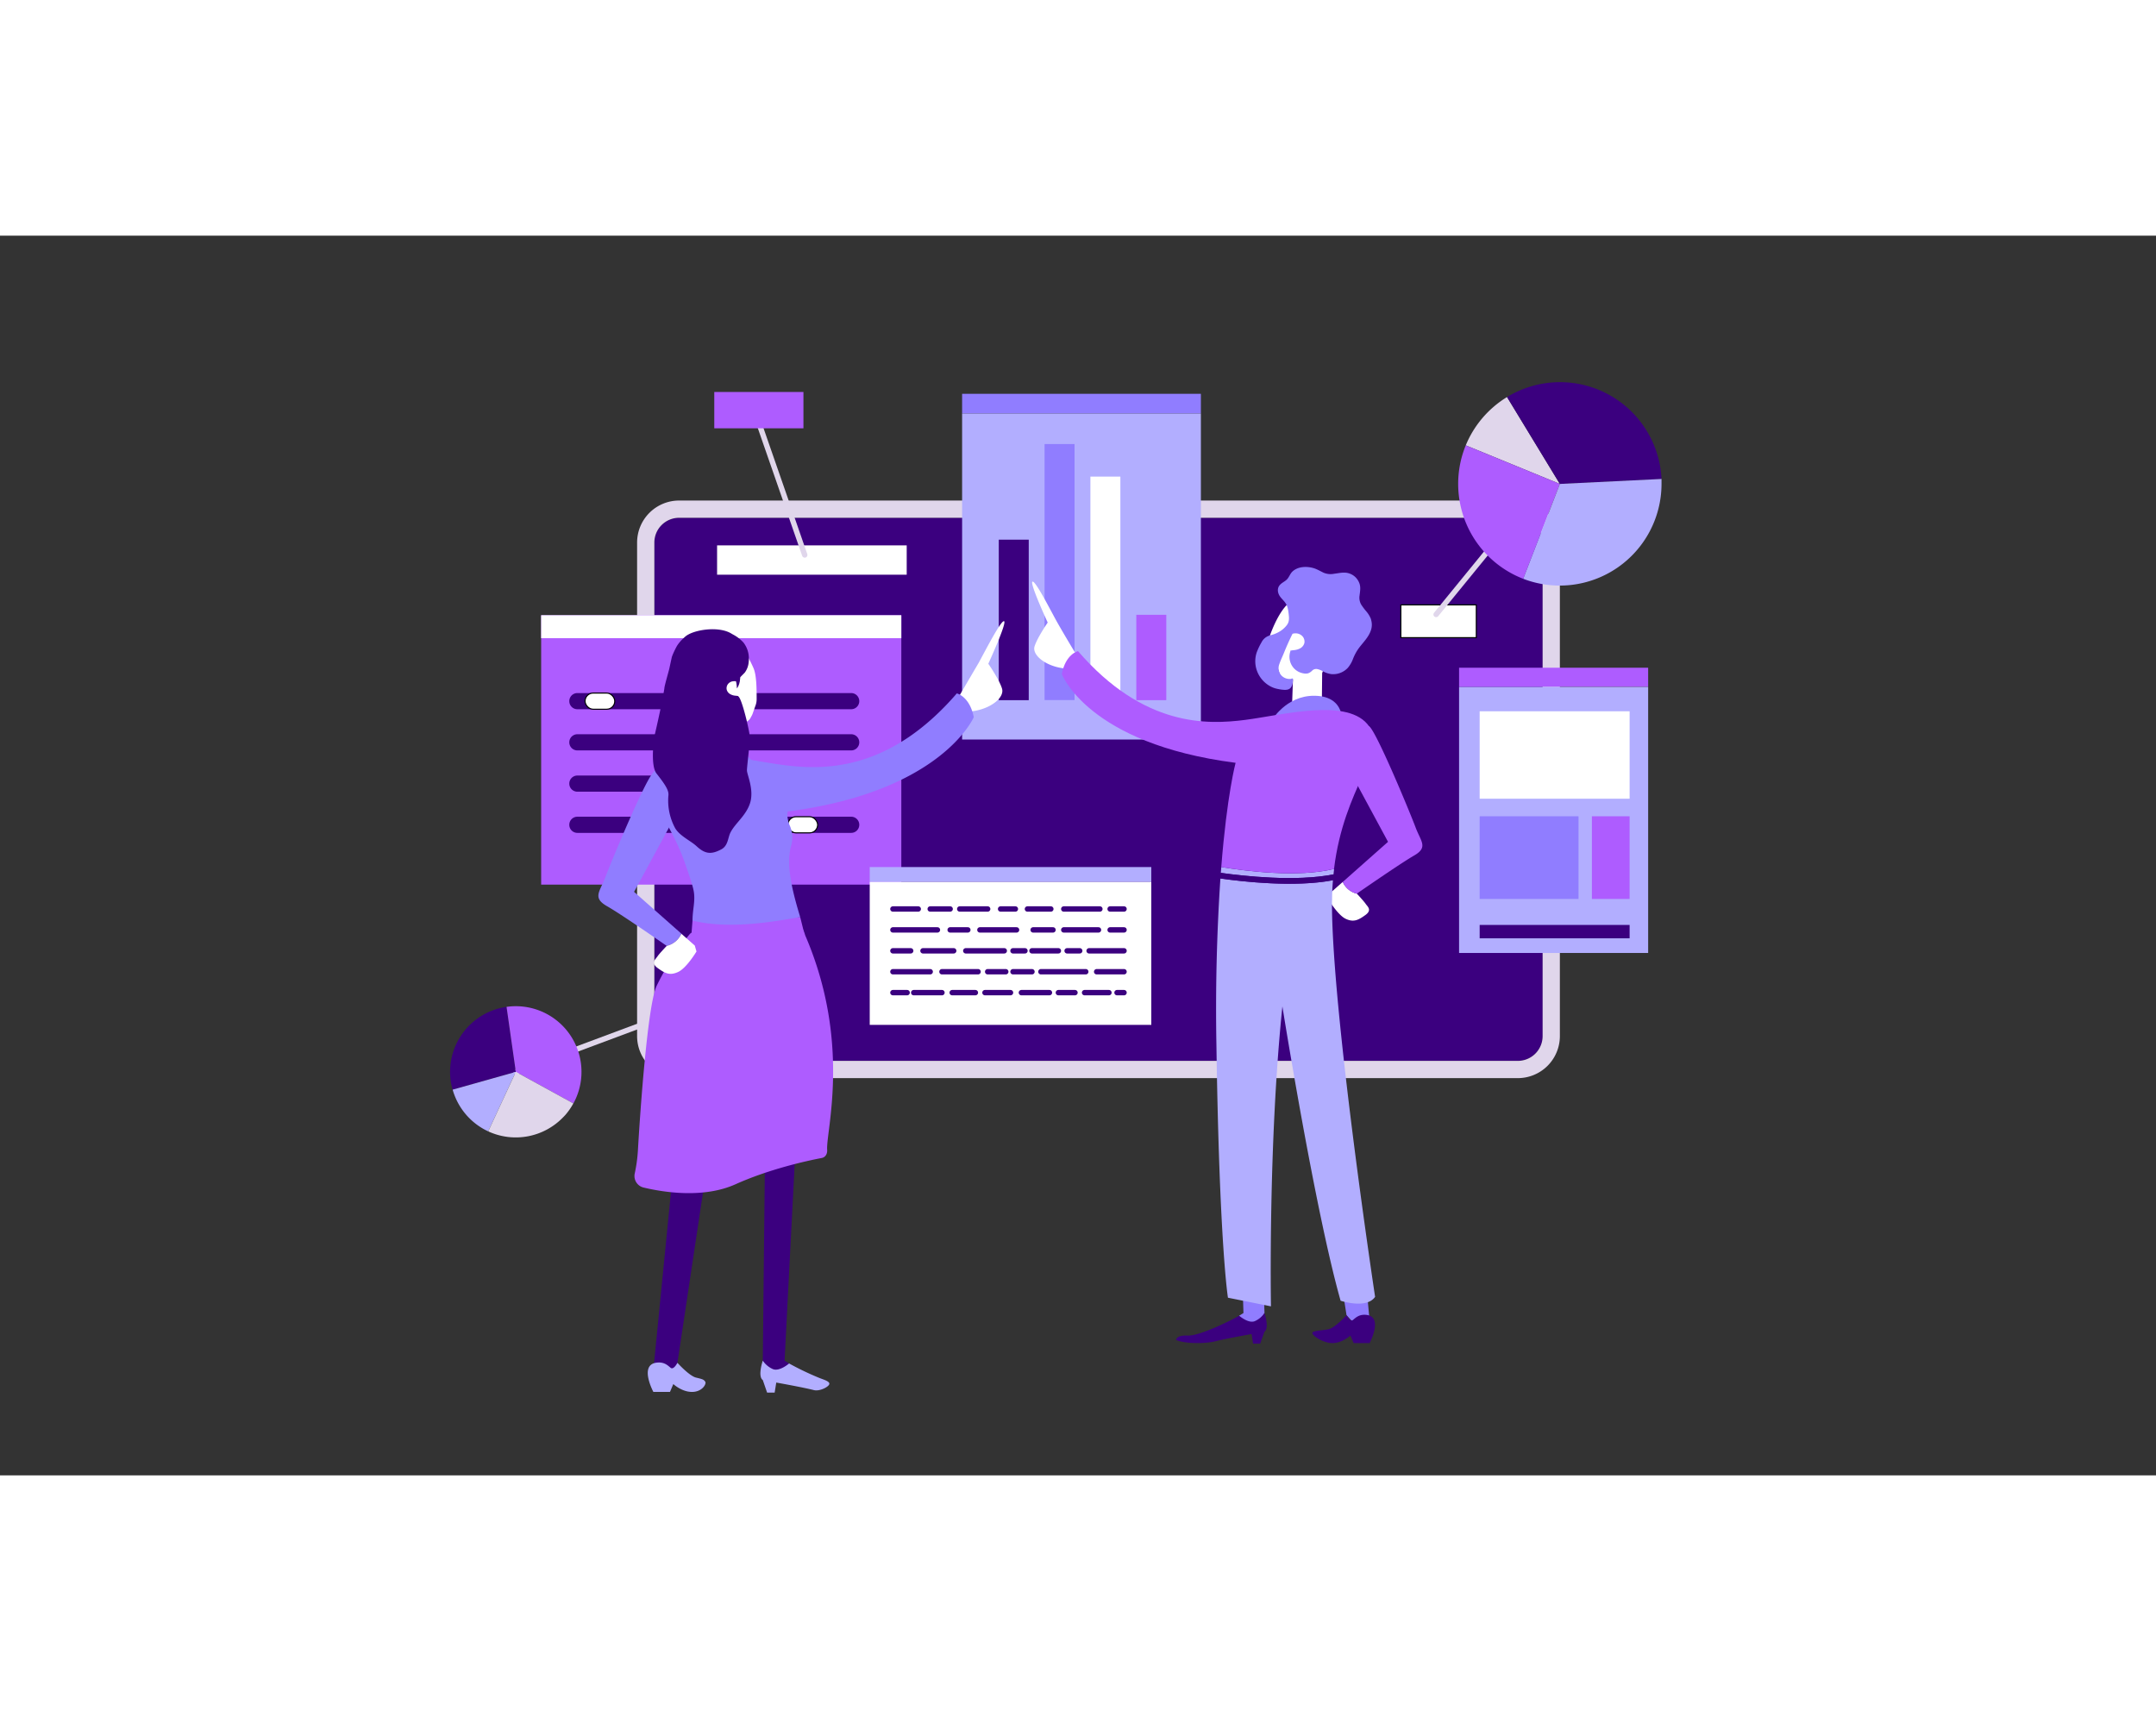 <svg xmlns="http://www.w3.org/2000/svg" viewBox="0 0 2000 1150" width="470" height="373">
  <rect x="0" y="0" width="2000" height="1150" fill="#333333" stroke="none"/>
  <style>
    .I{fill:#3b007f}.J{fill:#ae5cff}.K{fill:#fff}.L{fill:#b2aeff}.M{fill:#907dff}.N{stroke-miterlimit:10}.O{stroke-linecap:round}.P{stroke-width:5}.Q{fill:#e0d6eb}.R{stroke:#e0d6eb}
  </style>
  <rect width="824.1" height="503.7" x="607" y="261.7" class="I" rx="23"/>
  <path d="M1408 261.7a23 23 0 0 1 23 23v457.8a23 23 0 0 1-23 23H630a23 23 0 0 1-23-23V284.7a23 23 0 0 1 23-23h778m0-16H630a39 39 0 0 0-39 39v457.8a39 39 0 0 0 39 39h778a39 39 0 0 0 39-39V284.7a39 39 0 0 0-39-39Z" class="Q"/>
  <path d="M502 352.1h334.1V602H502z" class="J"/>
  <path d="M502 352.1h334.1v21.3H502z" class="K"/>
  <path d="M535.6 439.3h254a7.5 7.5 0 0 0 0-15h-254a7.5 7.5 0 0 0 0 15Zm253.9 23.2H535.6a7.5 7.5 0 0 0 0 15h254a7.5 7.5 0 0 0 0-15Zm0 38.3H535.6a7.5 7.5 0 0 0 0 15h254a7.5 7.5 0 1 0 0-15Zm0 38.2H535.6a7.5 7.5 0 0 0 0 15h254a7.5 7.5 0 0 0 0-15Z" class="I"/>
  <g stroke="#000" class="K N">
    <rect width="27.6" height="15" x="542.7" y="424.3" rx="7.5"/>
    <rect width="27.6" height="15" x="665.2" y="462.5" rx="7.5"/>
    <rect width="27.6" height="15" x="604" y="500.8" rx="7.5"/>
    <rect width="27.6" height="15" x="730.9" y="539" rx="7.5"/>
  </g>
  <path d="M892.5 146.7H1114V165H892.5z" class="M"/>
  <path d="M892.5 165H1114v302.4H892.5z" class="L"/>
  <path d="M926.5 282h27.8v148.9h-27.8z" class="I"/>
  <path d="M969 193.3h27.8v237.5H969z" class="M"/>
  <path d="M1011.5 223.5h27.8v207.3h-27.8z" class="K"/>
  <path d="M1054.1 351.7h27.8v79.2h-27.8z" class="J"/>
  <path d="M665.2 287.3h175.9v27.2H665.2z" class="K"/>
  <path fill="none" d="m699.8 161.8 46.7 134.4" class="N O P R"/>
  <path d="M662.6 145h82.7v33.7h-82.7zm690.9 255.8h175.4v17.7h-175.4z" class="J"/>
  <path d="M1353.5 418.6h175.4v246.8h-175.4z" class="L"/>
  <path d="M1372.6 441.2h139.1v81.1h-139.1z" class="K"/>
  <path d="M1372.6 538.6h91.7v76.7h-91.7z" class="M"/>
  <path d="M1476.7 538.6h35v76.7h-35z" class="J"/>
  <path d="M1372.6 639.4h139.1v12.4h-139.1z" class="I"/>
  <path d="M806.8 585.7H1068v13.8H806.8z" class="L"/>
  <g class="K">
    <path d="M806.8 599.5H1068v132.6H806.8z"/>
    <path stroke="#000" d="M1299.5 342.5h70v30.4h-70z" class="N"/>
  </g>
  <path d="M650.2 678h103.5v41.9H650.2z" class="L"/>
  <path fill="none" d="M478.5 775.7 690 696.8" class="N O P R"/>
  <path d="M469.8 715.4a60.9 60.9 0 0 0-50 76.8l58.7-16.5Z" class="I"/>
  <path d="M531.9 805a60.9 60.9 0 0 0-62-89.6l8.6 60.3Z" class="J"/>
  <path d="M419.9 792.2a60.9 60.9 0 0 0 33 38.7l25.6-55.2Z" class="L"/>
  <path d="m531.9 805-53.4-29.3-25.6 55.2a61 61 0 0 0 69.6-13.2l2-2.1a61 61 0 0 0 7.4-10.7Z" class="Q"/>
  <path fill="none" d="m1332.2 351.4 60.3-73.9" class="N O P R"/>
  <path d="M1398 149.7a94.7 94.7 0 0 0-38.3 44.8l87.3 35.8Z" class="Q"/>
  <path d="M1541.3 225.7a94.3 94.3 0 0 0-143.3-76l49 80.6Z" class="I"/>
  <path d="M1359.7 194.5a94.4 94.4 0 0 0 53.3 123.8l34-88Z" class="J"/>
  <path d="m1447 230.3-34 88a94.4 94.4 0 0 0 128.3-88v-4.6Z" class="L"/>
  <path fill="none" stroke="#3b007f" d="M1029.8 624.6h12.9m-55.9 0h33.5m-67.2 0h21.7m-46.6 0h13.7m-51.6 0h25.9m-53.3 0h18.5m-53.1 0h23.5m178 19.4h12.9m-55.9 0h32.2m-60.6 0h18.4m-67.8 0h34m-61.6 0h16.4m-69.5 0h41.3m140.7 19.4h32.4m-52.8 0h11.7m-44.3 0h24.5m-42.1 0h11.1m-54.9 0h35.7m-75.4 0h28.5m-56.4 0h16.5m172.5 19.4h25.4m-77.1 0h41.6m-67.5 0h17.6m-41.1 0H933m-59.2 0h33.5m-79 0h34.6m173.3 19.4h6.5m-36.6 0h22.6m-46.9 0h15.4m-49.7 0h26m-59.8 0h23.7m-54.1 0h21.5m-57.2 0h26.2m-45.5 0h13.2" class="N O P"/>
  <path d="m1242.5 959.2 6.6 42.2 11.2 12.2 10.1-7.8-3.7-41-24.2-5.6zm-93 42.7 4-2.5-2-63.6h19.5l2 63.6-7.9 14.2-15.6-4.1v-7.6z" class="M"/>
  <path d="m1198.6 435 .8-23.5-9.8 2.7-13-39.1s8.8-28.8 22-36.5 47 .8 47 .8l-5.3 27.5-13.8 38.9-.3 28ZM999 389.7s-12.9-21.4-18.7-31.8-20.1-38.7-22.6-36.9 14.2 37.9 14.2 37.9-9.7 14-12.2 22.1 10.4 18.3 26.7 20.3 12.6-11.6 12.6-11.6Zm246.6 209.8-12 10.6-1.5 5.3s8.8 14.8 16.2 18.3 11.8 1.2 18.3-3.5 1.8-8 .3-10.3-8.2-9.5-8.2-9.5a19.3 19.3 0 0 1-13.1-10.9Z" class="K"/>
  <path d="M1313.3 549.3c-4.7-12.7-36-88.3-43-94s-14.3 48.5-14.3 48.5l31.6 58.5-42 37.2a19 19 0 0 0 13 10.9s40-27.8 53.2-35.4 6.3-13 1.5-25.7Z" class="J"/>
  <path d="M1179.4 450.2s13.3-23.7 40-23.4 25.3 21.7 25.3 21.7Z" class="M"/>
  <path d="m1237 592.5.6-5.1c-33.7 8.4-83.4 1.8-104.7-1.7l-.4 5.4c20.6 2.9 69.4 8.4 104.5 1.4Z" class="L"/>
  <path d="M1237.5 587.4c9.3-76.6 49.3-107.5 32.7-132-18.6-27.5-80.6-10.6-115.2-6.2s-93.8 7-155-63.8c0 0-11.5 2.6-15 21.2 0 0 23.8 64.7 161.2 82.4 0 0-8 29.4-13.3 96.7 21.2 3.5 71 10.1 104.6 1.7Z" class="J"/>
  <path d="M1235.7 616.6c0-6.5.3-12.7.8-18.7-35.3 6.8-84.1 1.3-104.4-1.6a1834 1834 0 0 0-3.7 154.1c2.7 186 10.7 234.8 10.7 234.8l39.9 8s-2.7-149.7 10.6-278.2c0 0 30.1 188.7 54 273 0 0 24 8 32-3.6 0 0-40.8-269.4-40-367.8Z" class="L"/>
  <path d="m1236.5 597.9.5-5.4c-35.1 7-84 1.5-104.5-1.4l-.4 5.2c20.3 2.9 69.1 8.5 104.4 1.6Z" class="I"/>
  <path d="M1271.9 356a25.6 25.6 0 0 0-4.4-7.4 59.6 59.6 0 0 1-4.8-6.4 12.8 12.8 0 0 1-1.5-8.5c.4-3.5 1.1-6.9.1-10.4a15.3 15.3 0 0 0-4.7-7.2 15 15 0 0 0-8.7-3.5c-3.5-.2-6.8.6-10.2 1a16.7 16.7 0 0 1-10-1c-3.3-1.6-6.4-3.5-9.9-4.4-6.1-1.6-13.6-1.3-18.6 3.1-2.4 2.1-3.2 5.3-5.4 7.6-2 2-4.7 3-6.6 5.2-2.2 2.5-2.2 5.8-.9 8.7 1.5 3.3 4.6 5.4 6.4 8.4 1.8 2.8 2.3 6.2 2.7 9.5.4 3.6.8 7-1.4 10.2a23.3 23.3 0 0 1-7.3 6.5 26.5 26.5 0 0 1-4.4 2.1c-1.7.7-3.4 1-5.1 1.6a12.3 12.3 0 0 0-7 6.2 59.1 59.1 0 0 0-4.5 9.5 26 26 0 0 0 1.3 19.2 26.7 26.7 0 0 0 13.4 13 22.9 22.9 0 0 0 4.5 1.4 38.6 38.6 0 0 0 4.9.8c2.8.3 6 .3 7.8-2.2 1.5-2.1 1.7-5 1.8-7.5a.8.8 0 0 0-.2-.4c.2-.1.1-.4 0-.3h-.3a.9.9 0 0 0-1 .3 10.5 10.5 0 0 1-9-2.9 10.2 10.2 0 0 1-2.3-10.3c1.3-4 3.2-7.7 4.7-11.5a242.2 242.2 0 0 1 7.7-17.1 9.4 9.4 0 0 1 3-.4 8.6 8.6 0 0 1 6.3 2.8 7.4 7.4 0 0 1 1.7 6.2 7.9 7.9 0 0 1-4.1 5 13.9 13.9 0 0 1-4.2 1.4c-1.4.3-2.9.2-4.2.6a.3.3 0 0 0-.2 0 1 1 0 0 0-.2 0 .2.2 0 0 0 0 .4 15.7 15.7 0 0 0 3.9 16.7 15.4 15.4 0 0 0 8 4 10.5 10.5 0 0 0 4.4 0 9.8 9.8 0 0 0 3.8-2.5 5.3 5.3 0 0 1 4.5-1.5 16.6 16.6 0 0 1 4.9 1.8 24.2 24.2 0 0 0 8.2 2.9 18.6 18.6 0 0 0 15.5-5.8 27.7 27.7 0 0 0 4.8-8.3 44.8 44.8 0 0 1 5-9.4c4.1-5.7 9.5-10.5 11.7-17.4a15.7 15.7 0 0 0 0-9.7Z" class="M"/>
  <path d="M1091 1024.3s0-4.5 10.8-4 39.4-13.6 47.7-18.4c0 0 8.7 7.6 14.6 5a21.2 21.2 0 0 0 8.9-7.5s4.7 14 0 17.3l-4 11.1h-6.6l-1.4-8.9s-23.7 4.2-33.5 6.7-29.3 2.3-36.6-1.3Zm179.5 3s12.4-23.1-1.8-26c-7.5-1.3-10.9 2.3-13.6 4.5s-6-4.4-6-4.4-10.6 11.7-16.6 13-14.5 1.2-15.1 3.4 9.7 9.5 18.7 9.5 16.6-7 16.6-7l3 7ZM654.4 872.5l-26.3 175.2-11.4 10.7-10.4-8.2 16.4-165.9 31.7-11.8zm77.6 173.7-4.2-2.6 9.7-188.7-27.9 2.1-2 186.6 8.2 14.8 16.2-4.4v-7.8z" class="I"/>
  <path d="m680.9 474.2-.7-19.8a2 2 0 0 1 2.4-1.9c4.3 1.1 10.5-.4 13.3-4.6l1.7-3.1a19.2 19.2 0 0 0 1-2.6l2-5.7a16.8 16.8 0 0 0 1.3-6.3c0-9.1 0-22.3-2.9-29-4-9.2-10.3-20.7-18-25.2-11.9-6.9-39.8-1.3-47.1.3a2 2 0 0 0-1.5 2.3l5.2 26.7a2.3 2.3 0 0 0 0 .2l14.3 40a1.9 1.9 0 0 1 0 .7l.4 27a2 2 0 0 0 1.9 2l24.7 1a1.9 1.9 0 0 0 2-2zm207.7-45.1L908 396c6-11 21-40.2 23.5-38.3s-14.7 39.4-14.7 39.4 10.1 14.5 12.7 23-10.8 19-27.8 21.1-13.1-12-13.1-12z" class="K"/>
  <path d="M561.5 595.2c5-13.2 37.5-91.9 45-97.7s14.7 50.4 14.7 50.4l-33 60.8 43.9 38.8a20 20 0 0 1-13.7 11.3S577 629.9 563.1 622s-6.5-13.6-1.6-26.8Zm139.5-103s-14-24.7-41.8-24.5-26.3 22.6-26.3 22.6Z" class="M"/>
  <path d="m641.5 646.9 1-12.8 99.8-2 3.2 12.9-104 1.9z" class="J"/>
  <path d="M642.4 635.3c0-10.1 2.7-17.7 1.2-26.8-1.1-6.8-6-20-8.6-27.6-14.9-42-41.3-64.7-28.6-83.4 19.4-28.6 84-11.1 119.9-6.5s97.6 7.4 161.3-66.4c0 0 12 2.8 15.7 22.1 0 0-29.6 69-172.5 87.4 0 0-1.6 3.8 1.5 12.4a27.6 27.6 0 0 1 1.3 20.4c-3.7 15.5-.7 34.5 8.7 65.2-22.1 3.7-64.9 12-100 3.2Z" class="M"/>
  <path d="M680.6 451.1 607 464.5s-4.1 26.6 2 34.4c8.9 11.3 11.7 16.2 11 20.8a53.8 53.8 0 0 0 6.4 30.1c4.5 7.3 14.3 11.5 19.7 16.5 8.3 7.7 14 7.7 23 3 6.5-3.5 6-10.9 8.6-15.8 4.4-8.6 14.6-15.7 18.2-27.5 3.7-12.4-3-26-3-30 0-3.8 2.6-23 2.6-31.2 0-4.6-7.2-35.2-10.5-37.3l-.2-.4a.2.2 0 0 0-.1 0c-1.2-.3-2.4-.3-3.6-.5a11 11 0 0 1-3.5-1.2 6.7 6.7 0 0 1-3.5-4.4 6.4 6.4 0 0 1 1.4-5.3 7.1 7.1 0 0 1 5.3-2.4 5.3 5.3 0 0 1 .9 0 2.8 2.8 0 0 0 2.6-1.3l6.6-6.7a19 19 0 0 0 3.6-9.6 29.2 29.2 0 0 0 0-6.6 24.2 24.2 0 0 0-4.7-11.5 34.8 34.8 0 0 0-10-7.7l-1.7-1c-12.2-7.1-35.3-3.2-42.4 3-5.8 5-7.9 9-7.9 9-1 1.7-4.3 8.4-4.7 10.5l-2 9.2c-.3 2.1-4.8 17-4.8 19.3 0 .1-2.2 14.6-9.3 44.7Z" class="I"/>
  <path d="M760 1059.6a272.2 272.2 0 0 1-28-13.4s-9 7.8-15.1 5.2a22.1 22.1 0 0 1-9.3-7.8s-5 14.5 0 18l4 11.6h7l1.5-9.3s24.7 4.4 34.9 7c5 1.3 13.1-2.6 14.2-5.3s-4.9-4.3-9.2-6Zm-153.9 13s-12.9-24 1.9-27c7.8-1.4 11.3 2.3 14.1 4.6s6.3-4.6 6.3-4.6 11 12.2 17.3 13.7 7.1 1.8 8.5 3.8-2.8 9.5-12.3 9.5-17.3-7.3-17.3-7.3l-3.1 7.3Z" class="L"/>
  <path d="M767.3 847.9c-1.2-17 22.6-99-20.2-198.5-1-2.6-1.6-6.8-4.4-6.8l-98.1 3.2a6.4 6.4 0 0 0-5 2.4 242.8 242.8 0 0 0-30.8 48.4c-8 18.8-14.8 112.7-17 151.2a141.9 141.9 0 0 1-3 22.2 11 11 0 0 0 8.2 13c18 4.3 55.3 10.4 85.2-3 31.1-14 65.3-21.6 80-24.4 3.7-.7 5.4-4.1 5.1-7.7Z" class="J"/>
  <path d="m632 647.5 12.5 11 1.6 5.5s-9.2 15.4-17 19-12.2 1.3-19-3.6-1.8-8.3-.2-10.8 8.6-9.8 8.6-9.8a20 20 0 0 0 13.6-11.3Z" class="K"/>
  <path d="M681.4 411.4s1.8 0 2.2 8.6c0 0 4.8-5.7 2.3-16.1Z" class="I"/>
</svg>
